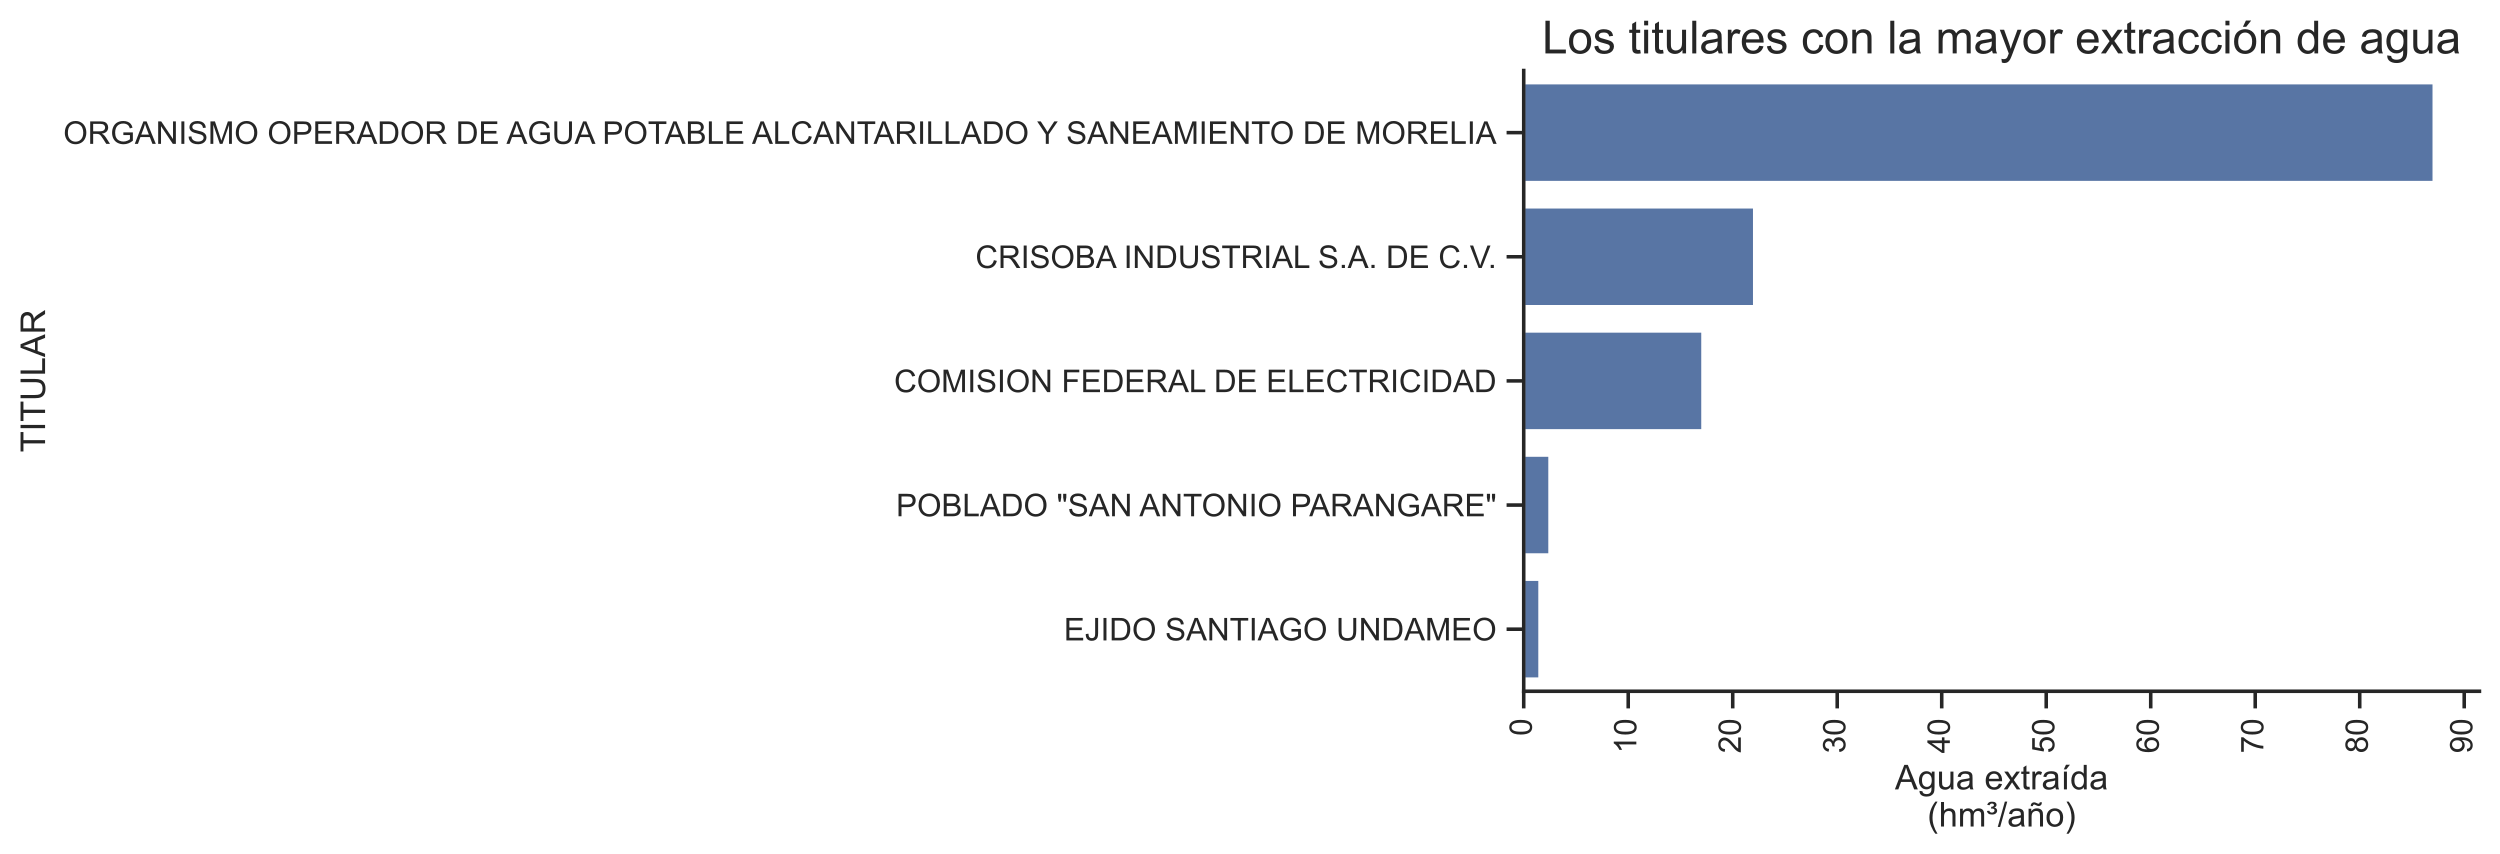 <?xml version="1.0" encoding="utf-8" standalone="no"?>
<!DOCTYPE svg PUBLIC "-//W3C//DTD SVG 1.1//EN"
  "http://www.w3.org/Graphics/SVG/1.1/DTD/svg11.dtd">
<!-- Created with matplotlib (https://matplotlib.org/) -->
<svg height="299.259pt" version="1.1" viewBox="0 0 875.769 299.259" width="875.769pt" xmlns="http://www.w3.org/2000/svg" xmlns:xlink="http://www.w3.org/1999/xlink">
 <defs>
  <style type="text/css">*{stroke-linecap:butt;stroke-linejoin:round;}</style>
 </defs>
 <g id="figure_1">
  <g id="patch_1">
   <path d="M 0 299.259 
L 875.769 299.259 
L 875.769 0 
L 0 0 
z
" style="fill:#ffffff;"/>
  </g>
  <g id="axes_1">
   <g id="patch_2">
    <path d="M 533.769 242.155 
L 868.569 242.155 
L 868.569 24.715 
L 533.769 24.715 
z
" style="fill:#ffffff;"/>
   </g>
   <g id="matplotlib.axis_1">
    <g id="xtick_1">
     <g id="line2d_1">
      <defs>
       <path d="M 0 0 
L 0 6 
" id="m85dd779b15" style="stroke:#262626;stroke-width:1.25;"/>
      </defs>
      <g>
       <use style="fill:#262626;stroke:#262626;stroke-width:1.25;" x="533.769" xlink:href="#m85dd779b15" y="242.155"/>
      </g>
     </g>
     <g id="text_1">
      <!-- 0 -->
      <g style="fill:#262626;" transform="translate(536.613 257.772)rotate(-90)scale(0.11 -0.11)">
       <defs>
        <path d="M 4.156 35.297 
Q 4.156 48 6.766 55.734 
Q 9.375 63.484 14.516 67.672 
Q 19.672 71.875 27.484 71.875 
Q 33.25 71.875 37.594 69.547 
Q 41.938 67.234 44.766 62.859 
Q 47.609 58.5 49.219 52.219 
Q 50.828 45.953 50.828 35.297 
Q 50.828 22.703 48.234 14.969 
Q 45.656 7.234 40.5 3 
Q 35.359 -1.219 27.484 -1.219 
Q 17.141 -1.219 11.234 6.203 
Q 4.156 15.141 4.156 35.297 
z
M 13.188 35.297 
Q 13.188 17.672 17.312 11.828 
Q 21.438 6 27.484 6 
Q 33.547 6 37.672 11.859 
Q 41.797 17.719 41.797 35.297 
Q 41.797 52.984 37.672 58.781 
Q 33.547 64.594 27.391 64.594 
Q 21.344 64.594 17.719 59.469 
Q 13.188 52.938 13.188 35.297 
z
" id="ArialMT-48"/>
       </defs>
       <use xlink:href="#ArialMT-48"/>
      </g>
     </g>
    </g>
    <g id="xtick_2">
     <g id="line2d_2">
      <g>
       <use style="fill:#262626;stroke:#262626;stroke-width:1.25;" x="570.377" xlink:href="#m85dd779b15" y="242.155"/>
      </g>
     </g>
     <g id="text_2">
      <!-- 10 -->
      <g style="fill:#262626;" transform="translate(573.22 263.889)rotate(-90)scale(0.11 -0.11)">
       <defs>
        <path d="M 37.25 0 
L 28.469 0 
L 28.469 56 
Q 25.297 52.984 20.141 49.953 
Q 14.984 46.922 10.891 45.406 
L 10.891 53.906 
Q 18.266 57.375 23.781 62.297 
Q 29.297 67.234 31.594 71.875 
L 37.25 71.875 
z
" id="ArialMT-49"/>
       </defs>
       <use xlink:href="#ArialMT-49"/>
       <use x="55.615" xlink:href="#ArialMT-48"/>
      </g>
     </g>
    </g>
    <g id="xtick_3">
     <g id="line2d_3">
      <g>
       <use style="fill:#262626;stroke:#262626;stroke-width:1.25;" x="606.984" xlink:href="#m85dd779b15" y="242.155"/>
      </g>
     </g>
     <g id="text_3">
      <!-- 20 -->
      <g style="fill:#262626;" transform="translate(609.828 263.889)rotate(-90)scale(0.11 -0.11)">
       <defs>
        <path d="M 50.344 8.453 
L 50.344 0 
L 3.031 0 
Q 2.938 3.172 4.047 6.109 
Q 5.859 10.938 9.828 15.625 
Q 13.812 20.312 21.344 26.469 
Q 33.016 36.031 37.109 41.625 
Q 41.219 47.219 41.219 52.203 
Q 41.219 57.422 37.469 61 
Q 33.734 64.594 27.734 64.594 
Q 21.391 64.594 17.578 60.781 
Q 13.766 56.984 13.719 50.25 
L 4.688 51.172 
Q 5.609 61.281 11.656 66.578 
Q 17.719 71.875 27.938 71.875 
Q 38.234 71.875 44.234 66.156 
Q 50.25 60.453 50.25 52 
Q 50.25 47.703 48.484 43.547 
Q 46.734 39.406 42.656 34.812 
Q 38.578 30.219 29.109 22.219 
Q 21.188 15.578 18.938 13.203 
Q 16.703 10.844 15.234 8.453 
z
" id="ArialMT-50"/>
       </defs>
       <use xlink:href="#ArialMT-50"/>
       <use x="55.615" xlink:href="#ArialMT-48"/>
      </g>
     </g>
    </g>
    <g id="xtick_4">
     <g id="line2d_4">
      <g>
       <use style="fill:#262626;stroke:#262626;stroke-width:1.25;" x="643.591" xlink:href="#m85dd779b15" y="242.155"/>
      </g>
     </g>
     <g id="text_4">
      <!-- 30 -->
      <g style="fill:#262626;" transform="translate(646.435 263.889)rotate(-90)scale(0.11 -0.11)">
       <defs>
        <path d="M 4.203 18.891 
L 12.984 20.062 
Q 14.5 12.594 18.141 9.297 
Q 21.781 6 27 6 
Q 33.203 6 37.469 10.297 
Q 41.75 14.594 41.75 20.953 
Q 41.75 27 37.797 30.922 
Q 33.844 34.859 27.734 34.859 
Q 25.25 34.859 21.531 33.891 
L 22.516 41.609 
Q 23.391 41.5 23.922 41.5 
Q 29.547 41.5 34.031 44.422 
Q 38.531 47.359 38.531 53.469 
Q 38.531 58.297 35.25 61.469 
Q 31.984 64.656 26.812 64.656 
Q 21.688 64.656 18.266 61.422 
Q 14.844 58.203 13.875 51.766 
L 5.078 53.328 
Q 6.688 62.156 12.391 67.016 
Q 18.109 71.875 26.609 71.875 
Q 32.469 71.875 37.391 69.359 
Q 42.328 66.844 44.938 62.5 
Q 47.562 58.156 47.562 53.266 
Q 47.562 48.641 45.062 44.828 
Q 42.578 41.016 37.703 38.766 
Q 44.047 37.312 47.562 32.688 
Q 51.078 28.078 51.078 21.141 
Q 51.078 11.766 44.234 5.25 
Q 37.406 -1.266 26.953 -1.266 
Q 17.531 -1.266 11.297 4.344 
Q 5.078 9.969 4.203 18.891 
z
" id="ArialMT-51"/>
       </defs>
       <use xlink:href="#ArialMT-51"/>
       <use x="55.615" xlink:href="#ArialMT-48"/>
      </g>
     </g>
    </g>
    <g id="xtick_5">
     <g id="line2d_5">
      <g>
       <use style="fill:#262626;stroke:#262626;stroke-width:1.25;" x="680.198" xlink:href="#m85dd779b15" y="242.155"/>
      </g>
     </g>
     <g id="text_5">
      <!-- 40 -->
      <g style="fill:#262626;" transform="translate(683.042 263.889)rotate(-90)scale(0.11 -0.11)">
       <defs>
        <path d="M 32.328 0 
L 32.328 17.141 
L 1.266 17.141 
L 1.266 25.203 
L 33.938 71.578 
L 41.109 71.578 
L 41.109 25.203 
L 50.781 25.203 
L 50.781 17.141 
L 41.109 17.141 
L 41.109 0 
z
M 32.328 25.203 
L 32.328 57.469 
L 9.906 25.203 
z
" id="ArialMT-52"/>
       </defs>
       <use xlink:href="#ArialMT-52"/>
       <use x="55.615" xlink:href="#ArialMT-48"/>
      </g>
     </g>
    </g>
    <g id="xtick_6">
     <g id="line2d_6">
      <g>
       <use style="fill:#262626;stroke:#262626;stroke-width:1.25;" x="716.806" xlink:href="#m85dd779b15" y="242.155"/>
      </g>
     </g>
     <g id="text_6">
      <!-- 50 -->
      <g style="fill:#262626;" transform="translate(719.649 263.889)rotate(-90)scale(0.11 -0.11)">
       <defs>
        <path d="M 4.156 18.75 
L 13.375 19.531 
Q 14.406 12.797 18.141 9.391 
Q 21.875 6 27.156 6 
Q 33.5 6 37.891 10.781 
Q 42.281 15.578 42.281 23.484 
Q 42.281 31 38.062 35.344 
Q 33.844 39.703 27 39.703 
Q 22.75 39.703 19.328 37.766 
Q 15.922 35.844 13.969 32.766 
L 5.719 33.844 
L 12.641 70.609 
L 48.25 70.609 
L 48.25 62.203 
L 19.672 62.203 
L 15.828 42.969 
Q 22.266 47.469 29.344 47.469 
Q 38.719 47.469 45.156 40.969 
Q 51.609 34.469 51.609 24.266 
Q 51.609 14.547 45.953 7.469 
Q 39.062 -1.219 27.156 -1.219 
Q 17.391 -1.219 11.203 4.25 
Q 5.031 9.719 4.156 18.75 
z
" id="ArialMT-53"/>
       </defs>
       <use xlink:href="#ArialMT-53"/>
       <use x="55.615" xlink:href="#ArialMT-48"/>
      </g>
     </g>
    </g>
    <g id="xtick_7">
     <g id="line2d_7">
      <g>
       <use style="fill:#262626;stroke:#262626;stroke-width:1.25;" x="753.413" xlink:href="#m85dd779b15" y="242.155"/>
      </g>
     </g>
     <g id="text_7">
      <!-- 60 -->
      <g style="fill:#262626;" transform="translate(756.256 263.889)rotate(-90)scale(0.11 -0.11)">
       <defs>
        <path d="M 49.75 54.047 
L 41.016 53.375 
Q 39.844 58.547 37.703 60.891 
Q 34.125 64.656 28.906 64.656 
Q 24.703 64.656 21.531 62.312 
Q 17.391 59.281 14.984 53.469 
Q 12.594 47.656 12.5 36.922 
Q 15.672 41.75 20.266 44.094 
Q 24.859 46.438 29.891 46.438 
Q 38.672 46.438 44.844 39.969 
Q 51.031 33.5 51.031 23.25 
Q 51.031 16.5 48.125 10.719 
Q 45.219 4.938 40.141 1.859 
Q 35.062 -1.219 28.609 -1.219 
Q 17.625 -1.219 10.688 6.859 
Q 3.766 14.938 3.766 33.5 
Q 3.766 54.25 11.422 63.672 
Q 18.109 71.875 29.438 71.875 
Q 37.891 71.875 43.281 67.141 
Q 48.688 62.406 49.75 54.047 
z
M 13.875 23.188 
Q 13.875 18.656 15.797 14.5 
Q 17.719 10.359 21.188 8.172 
Q 24.656 6 28.469 6 
Q 34.031 6 38.031 10.484 
Q 42.047 14.984 42.047 22.703 
Q 42.047 30.125 38.078 34.391 
Q 34.125 38.672 28.125 38.672 
Q 22.172 38.672 18.016 34.391 
Q 13.875 30.125 13.875 23.188 
z
" id="ArialMT-54"/>
       </defs>
       <use xlink:href="#ArialMT-54"/>
       <use x="55.615" xlink:href="#ArialMT-48"/>
      </g>
     </g>
    </g>
    <g id="xtick_8">
     <g id="line2d_8">
      <g>
       <use style="fill:#262626;stroke:#262626;stroke-width:1.25;" x="790.02" xlink:href="#m85dd779b15" y="242.155"/>
      </g>
     </g>
     <g id="text_8">
      <!-- 70 -->
      <g style="fill:#262626;" transform="translate(792.864 263.889)rotate(-90)scale(0.11 -0.11)">
       <defs>
        <path d="M 4.734 62.203 
L 4.734 70.656 
L 51.078 70.656 
L 51.078 63.812 
Q 44.234 56.547 37.516 44.484 
Q 30.812 32.422 27.156 19.672 
Q 24.516 10.688 23.781 0 
L 14.75 0 
Q 14.891 8.453 18.062 20.406 
Q 21.234 32.375 27.172 43.484 
Q 33.109 54.594 39.797 62.203 
z
" id="ArialMT-55"/>
       </defs>
       <use xlink:href="#ArialMT-55"/>
       <use x="55.615" xlink:href="#ArialMT-48"/>
      </g>
     </g>
    </g>
    <g id="xtick_9">
     <g id="line2d_9">
      <g>
       <use style="fill:#262626;stroke:#262626;stroke-width:1.25;" x="826.627" xlink:href="#m85dd779b15" y="242.155"/>
      </g>
     </g>
     <g id="text_9">
      <!-- 80 -->
      <g style="fill:#262626;" transform="translate(829.471 263.889)rotate(-90)scale(0.11 -0.11)">
       <defs>
        <path d="M 17.672 38.812 
Q 12.203 40.828 9.562 44.531 
Q 6.938 48.25 6.938 53.422 
Q 6.938 61.234 12.547 66.547 
Q 18.172 71.875 27.484 71.875 
Q 36.859 71.875 42.578 66.422 
Q 48.297 60.984 48.297 53.172 
Q 48.297 48.188 45.672 44.5 
Q 43.062 40.828 37.75 38.812 
Q 44.344 36.672 47.781 31.875 
Q 51.219 27.094 51.219 20.453 
Q 51.219 11.281 44.719 5.031 
Q 38.234 -1.219 27.641 -1.219 
Q 17.047 -1.219 10.547 5.047 
Q 4.047 11.328 4.047 20.703 
Q 4.047 27.688 7.594 32.391 
Q 11.141 37.109 17.672 38.812 
z
M 15.922 53.719 
Q 15.922 48.641 19.188 45.406 
Q 22.469 42.188 27.688 42.188 
Q 32.766 42.188 36.016 45.375 
Q 39.266 48.578 39.266 53.219 
Q 39.266 58.062 35.906 61.359 
Q 32.562 64.656 27.594 64.656 
Q 22.562 64.656 19.234 61.422 
Q 15.922 58.203 15.922 53.719 
z
M 13.094 20.656 
Q 13.094 16.891 14.875 13.375 
Q 16.656 9.859 20.172 7.922 
Q 23.688 6 27.734 6 
Q 34.031 6 38.125 10.047 
Q 42.234 14.109 42.234 20.359 
Q 42.234 26.703 38.016 30.859 
Q 33.797 35.016 27.438 35.016 
Q 21.234 35.016 17.156 30.906 
Q 13.094 26.812 13.094 20.656 
z
" id="ArialMT-56"/>
       </defs>
       <use xlink:href="#ArialMT-56"/>
       <use x="55.615" xlink:href="#ArialMT-48"/>
      </g>
     </g>
    </g>
    <g id="xtick_10">
     <g id="line2d_10">
      <g>
       <use style="fill:#262626;stroke:#262626;stroke-width:1.25;" x="863.234" xlink:href="#m85dd779b15" y="242.155"/>
      </g>
     </g>
     <g id="text_10">
      <!-- 90 -->
      <g style="fill:#262626;" transform="translate(866.078 263.889)rotate(-90)scale(0.11 -0.11)">
       <defs>
        <path d="M 5.469 16.547 
L 13.922 17.328 
Q 14.984 11.375 18.016 8.688 
Q 21.047 6 25.781 6 
Q 29.828 6 32.875 7.859 
Q 35.938 9.719 37.891 12.812 
Q 39.844 15.922 41.156 21.188 
Q 42.484 26.469 42.484 31.938 
Q 42.484 32.516 42.438 33.688 
Q 39.797 29.5 35.234 26.875 
Q 30.672 24.266 25.344 24.266 
Q 16.453 24.266 10.297 30.703 
Q 4.156 37.156 4.156 47.703 
Q 4.156 58.594 10.578 65.234 
Q 17 71.875 26.656 71.875 
Q 33.641 71.875 39.422 68.109 
Q 45.219 64.359 48.219 57.391 
Q 51.219 50.438 51.219 37.25 
Q 51.219 23.531 48.234 15.406 
Q 45.266 7.281 39.375 3.031 
Q 33.5 -1.219 25.594 -1.219 
Q 17.188 -1.219 11.859 3.438 
Q 6.547 8.109 5.469 16.547 
z
M 41.453 48.141 
Q 41.453 55.719 37.422 60.156 
Q 33.406 64.594 27.734 64.594 
Q 21.875 64.594 17.531 59.812 
Q 13.188 55.031 13.188 47.406 
Q 13.188 40.578 17.312 36.297 
Q 21.438 32.031 27.484 32.031 
Q 33.594 32.031 37.516 36.297 
Q 41.453 40.578 41.453 48.141 
z
" id="ArialMT-57"/>
       </defs>
       <use xlink:href="#ArialMT-57"/>
       <use x="55.615" xlink:href="#ArialMT-48"/>
      </g>
     </g>
    </g>
    <g id="text_11">
     <!-- Agua extraída -->
     <g style="fill:#262626;" transform="translate(663.813 276.525)scale(0.12 -0.12)">
      <defs>
       <path d="M -0.141 0 
L 27.344 71.578 
L 37.547 71.578 
L 66.844 0 
L 56.062 0 
L 47.703 21.688 
L 17.781 21.688 
L 9.906 0 
z
M 20.516 29.391 
L 44.781 29.391 
L 37.312 49.219 
Q 33.891 58.25 32.234 64.062 
Q 30.859 57.172 28.375 50.391 
z
" id="ArialMT-65"/>
       <path d="M 4.984 -4.297 
L 13.531 -5.562 
Q 14.062 -9.516 16.5 -11.328 
Q 19.781 -13.766 25.438 -13.766 
Q 31.547 -13.766 34.859 -11.328 
Q 38.188 -8.891 39.359 -4.5 
Q 40.047 -1.812 39.984 6.781 
Q 34.234 0 25.641 0 
Q 14.938 0 9.078 7.719 
Q 3.219 15.438 3.219 26.219 
Q 3.219 33.641 5.906 39.906 
Q 8.594 46.188 13.688 49.609 
Q 18.797 53.031 25.688 53.031 
Q 34.859 53.031 40.828 45.609 
L 40.828 51.859 
L 48.922 51.859 
L 48.922 7.031 
Q 48.922 -5.078 46.453 -10.125 
Q 44 -15.188 38.641 -18.109 
Q 33.297 -21.047 25.484 -21.047 
Q 16.219 -21.047 10.5 -16.875 
Q 4.781 -12.703 4.984 -4.297 
z
M 12.25 26.859 
Q 12.25 16.656 16.297 11.969 
Q 20.359 7.281 26.469 7.281 
Q 32.516 7.281 36.609 11.938 
Q 40.719 16.609 40.719 26.562 
Q 40.719 36.078 36.5 40.906 
Q 32.281 45.75 26.312 45.75 
Q 20.453 45.75 16.344 40.984 
Q 12.25 36.234 12.25 26.859 
z
" id="ArialMT-103"/>
       <path d="M 40.578 0 
L 40.578 7.625 
Q 34.516 -1.172 24.125 -1.172 
Q 19.531 -1.172 15.547 0.578 
Q 11.578 2.344 9.641 5 
Q 7.719 7.672 6.938 11.531 
Q 6.391 14.109 6.391 19.734 
L 6.391 51.859 
L 15.188 51.859 
L 15.188 23.094 
Q 15.188 16.219 15.719 13.812 
Q 16.547 10.359 19.234 8.375 
Q 21.922 6.391 25.875 6.391 
Q 29.828 6.391 33.297 8.422 
Q 36.766 10.453 38.203 13.938 
Q 39.656 17.438 39.656 24.078 
L 39.656 51.859 
L 48.438 51.859 
L 48.438 0 
z
" id="ArialMT-117"/>
       <path d="M 40.438 6.391 
Q 35.547 2.25 31.031 0.531 
Q 26.516 -1.172 21.344 -1.172 
Q 12.797 -1.172 8.203 3 
Q 3.609 7.172 3.609 13.672 
Q 3.609 17.484 5.344 20.625 
Q 7.078 23.781 9.891 25.688 
Q 12.703 27.594 16.219 28.562 
Q 18.797 29.25 24.031 29.891 
Q 34.672 31.156 39.703 32.906 
Q 39.75 34.719 39.75 35.203 
Q 39.75 40.578 37.25 42.781 
Q 33.891 45.75 27.25 45.75 
Q 21.047 45.75 18.094 43.578 
Q 15.141 41.406 13.719 35.891 
L 5.125 37.062 
Q 6.297 42.578 8.984 45.969 
Q 11.672 49.359 16.75 51.188 
Q 21.828 53.031 28.516 53.031 
Q 35.156 53.031 39.297 51.469 
Q 43.453 49.906 45.406 47.531 
Q 47.359 45.172 48.141 41.547 
Q 48.578 39.312 48.578 33.453 
L 48.578 21.734 
Q 48.578 9.469 49.141 6.219 
Q 49.703 2.984 51.375 0 
L 42.188 0 
Q 40.828 2.734 40.438 6.391 
z
M 39.703 26.031 
Q 34.906 24.078 25.344 22.703 
Q 19.922 21.922 17.672 20.938 
Q 15.438 19.969 14.203 18.094 
Q 12.984 16.219 12.984 13.922 
Q 12.984 10.406 15.641 8.062 
Q 18.312 5.719 23.438 5.719 
Q 28.516 5.719 32.469 7.938 
Q 36.422 10.156 38.281 14.016 
Q 39.703 17 39.703 22.797 
z
" id="ArialMT-97"/>
       <path id="ArialMT-32"/>
       <path d="M 42.094 16.703 
L 51.172 15.578 
Q 49.031 7.625 43.219 3.219 
Q 37.406 -1.172 28.375 -1.172 
Q 17 -1.172 10.328 5.828 
Q 3.656 12.844 3.656 25.484 
Q 3.656 38.578 10.391 45.797 
Q 17.141 53.031 27.875 53.031 
Q 38.281 53.031 44.875 45.953 
Q 51.469 38.875 51.469 26.031 
Q 51.469 25.25 51.422 23.688 
L 12.75 23.688 
Q 13.234 15.141 17.578 10.594 
Q 21.922 6.062 28.422 6.062 
Q 33.25 6.062 36.672 8.594 
Q 40.094 11.141 42.094 16.703 
z
M 13.234 30.906 
L 42.188 30.906 
Q 41.609 37.453 38.875 40.719 
Q 34.672 45.797 27.984 45.797 
Q 21.922 45.797 17.797 41.75 
Q 13.672 37.703 13.234 30.906 
z
" id="ArialMT-101"/>
       <path d="M 0.734 0 
L 19.672 26.953 
L 2.156 51.859 
L 13.141 51.859 
L 21.094 39.703 
Q 23.344 36.234 24.703 33.891 
Q 26.859 37.109 28.656 39.594 
L 37.406 51.859 
L 47.906 51.859 
L 29.984 27.438 
L 49.266 0 
L 38.484 0 
L 27.828 16.109 
L 25 20.453 
L 11.375 0 
z
" id="ArialMT-120"/>
       <path d="M 25.781 7.859 
L 27.047 0.094 
Q 23.344 -0.688 20.406 -0.688 
Q 15.625 -0.688 12.984 0.828 
Q 10.359 2.344 9.281 4.812 
Q 8.203 7.281 8.203 15.188 
L 8.203 45.016 
L 1.766 45.016 
L 1.766 51.859 
L 8.203 51.859 
L 8.203 64.703 
L 16.938 69.969 
L 16.938 51.859 
L 25.781 51.859 
L 25.781 45.016 
L 16.938 45.016 
L 16.938 14.703 
Q 16.938 10.938 17.406 9.859 
Q 17.875 8.797 18.922 8.156 
Q 19.969 7.516 21.922 7.516 
Q 23.391 7.516 25.781 7.859 
z
" id="ArialMT-116"/>
       <path d="M 6.5 0 
L 6.5 51.859 
L 14.406 51.859 
L 14.406 44 
Q 17.438 49.516 20 51.266 
Q 22.562 53.031 25.641 53.031 
Q 30.078 53.031 34.672 50.203 
L 31.641 42.047 
Q 28.422 43.953 25.203 43.953 
Q 22.312 43.953 20.016 42.219 
Q 17.719 40.484 16.75 37.406 
Q 15.281 32.719 15.281 27.156 
L 15.281 0 
z
" id="ArialMT-114"/>
       <path d="M 9.672 0 
L 9.672 51.859 
L 18.453 51.859 
L 18.453 0 
z
M 9.219 58.297 
L 15.703 71.969 
L 27.234 71.969 
L 16.484 58.297 
z
" id="ArialMT-237"/>
       <path d="M 40.234 0 
L 40.234 6.547 
Q 35.297 -1.172 25.734 -1.172 
Q 19.531 -1.172 14.328 2.25 
Q 9.125 5.672 6.266 11.797 
Q 3.422 17.922 3.422 25.875 
Q 3.422 33.641 6 39.969 
Q 8.594 46.297 13.766 49.656 
Q 18.953 53.031 25.344 53.031 
Q 30.031 53.031 33.688 51.047 
Q 37.359 49.078 39.656 45.906 
L 39.656 71.578 
L 48.391 71.578 
L 48.391 0 
z
M 12.453 25.875 
Q 12.453 15.922 16.641 10.984 
Q 20.844 6.062 26.562 6.062 
Q 32.328 6.062 36.344 10.766 
Q 40.375 15.484 40.375 25.141 
Q 40.375 35.797 36.266 40.766 
Q 32.172 45.75 26.172 45.75 
Q 20.312 45.75 16.375 40.969 
Q 12.453 36.188 12.453 25.875 
z
" id="ArialMT-100"/>
      </defs>
      <use xlink:href="#ArialMT-65"/>
      <use x="66.699" xlink:href="#ArialMT-103"/>
      <use x="122.314" xlink:href="#ArialMT-117"/>
      <use x="177.93" xlink:href="#ArialMT-97"/>
      <use x="233.545" xlink:href="#ArialMT-32"/>
      <use x="261.328" xlink:href="#ArialMT-101"/>
      <use x="316.943" xlink:href="#ArialMT-120"/>
      <use x="366.943" xlink:href="#ArialMT-116"/>
      <use x="394.727" xlink:href="#ArialMT-114"/>
      <use x="428.027" xlink:href="#ArialMT-97"/>
      <use x="483.643" xlink:href="#ArialMT-237"/>
      <use x="511.426" xlink:href="#ArialMT-100"/>
      <use x="567.041" xlink:href="#ArialMT-97"/>
     </g>
     <!-- (hm³/año) -->
     <g style="fill:#262626;" transform="translate(675.165 289.534)scale(0.12 -0.12)">
      <defs>
       <path d="M 23.391 -21.047 
Q 16.109 -11.859 11.078 0.438 
Q 6.062 12.75 6.062 25.922 
Q 6.062 37.547 9.812 48.188 
Q 14.203 60.547 23.391 72.797 
L 29.688 72.797 
Q 23.781 62.641 21.875 58.297 
Q 18.891 51.562 17.188 44.234 
Q 15.094 35.109 15.094 25.875 
Q 15.094 2.391 29.688 -21.047 
z
" id="ArialMT-40"/>
       <path d="M 6.594 0 
L 6.594 71.578 
L 15.375 71.578 
L 15.375 45.906 
Q 21.531 53.031 30.906 53.031 
Q 36.672 53.031 40.922 50.75 
Q 45.172 48.484 47 44.484 
Q 48.828 40.484 48.828 32.859 
L 48.828 0 
L 40.047 0 
L 40.047 32.859 
Q 40.047 39.453 37.188 42.453 
Q 34.328 45.453 29.109 45.453 
Q 25.203 45.453 21.75 43.422 
Q 18.312 41.406 16.844 37.938 
Q 15.375 34.469 15.375 28.375 
L 15.375 0 
z
" id="ArialMT-104"/>
       <path d="M 6.594 0 
L 6.594 51.859 
L 14.453 51.859 
L 14.453 44.578 
Q 16.891 48.391 20.938 50.703 
Q 25 53.031 30.172 53.031 
Q 35.938 53.031 39.625 50.641 
Q 43.312 48.25 44.828 43.953 
Q 50.984 53.031 60.844 53.031 
Q 68.562 53.031 72.703 48.75 
Q 76.859 44.484 76.859 35.594 
L 76.859 0 
L 68.109 0 
L 68.109 32.672 
Q 68.109 37.938 67.25 40.25 
Q 66.406 42.578 64.156 43.984 
Q 61.922 45.406 58.891 45.406 
Q 53.422 45.406 49.797 41.766 
Q 46.188 38.141 46.188 30.125 
L 46.188 0 
L 37.406 0 
L 37.406 33.688 
Q 37.406 39.547 35.25 42.469 
Q 33.109 45.406 28.219 45.406 
Q 24.516 45.406 21.359 43.453 
Q 18.219 41.5 16.797 37.734 
Q 15.375 33.984 15.375 26.906 
L 15.375 0 
z
" id="ArialMT-109"/>
       <path d="M 1.609 45.359 
L 8.734 46.094 
Q 9.719 43.172 11.281 42.094 
Q 13.375 40.625 16.266 40.625 
Q 19.734 40.625 21.828 42.531 
Q 23.922 44.438 23.922 47.125 
Q 23.922 49.562 22.156 51.016 
Q 20.406 52.484 16.156 52.484 
Q 15.578 52.484 14.547 52.391 
Q 13.875 52.344 13.484 52.344 
L 14.547 57.719 
Q 18.5 57.672 20.328 59.125 
Q 22.172 60.594 22.172 62.703 
Q 22.172 64.5 20.703 65.766 
Q 19.234 67.047 16.359 67.047 
Q 13.625 67.047 12.078 65.969 
Q 10.547 64.891 9.422 62.062 
L 2.438 63.188 
Q 4.438 68.359 7.484 70.406 
Q 10.547 72.469 16.406 72.469 
Q 23.438 72.469 26.625 69.844 
Q 29.828 67.234 29.828 63.328 
Q 29.828 60.641 28.094 58.547 
Q 26.375 56.453 23.094 55.516 
Q 27.438 54.438 29.484 51.969 
Q 31.547 49.516 31.547 46.188 
Q 31.547 41.656 27.688 38.281 
Q 23.828 34.906 16.703 34.906 
Q 9.859 34.906 6.25 37.609 
Q 2.641 40.328 1.609 45.359 
z
" id="ArialMT-179"/>
       <path d="M 0 -1.219 
L 20.75 72.797 
L 27.781 72.797 
L 7.078 -1.219 
z
" id="ArialMT-47"/>
       <path d="M 6.594 0 
L 6.594 51.859 
L 14.5 51.859 
L 14.5 44.484 
Q 20.219 53.031 31 53.031 
Q 35.688 53.031 39.625 51.344 
Q 43.562 49.656 45.516 46.922 
Q 47.469 44.188 48.25 40.438 
Q 48.734 37.984 48.734 31.891 
L 48.734 0 
L 39.938 0 
L 39.938 31.547 
Q 39.938 36.922 38.906 39.578 
Q 37.891 42.234 35.281 43.812 
Q 32.672 45.406 29.156 45.406 
Q 23.531 45.406 19.453 41.844 
Q 15.375 38.281 15.375 28.328 
L 15.375 0 
z
M 12.844 59.516 
Q 12.797 64.594 15.625 67.625 
Q 18.406 70.656 22.75 70.656 
Q 25.781 70.656 31 68.016 
Q 33.891 66.547 35.594 66.547 
Q 37.156 66.547 37.984 67.406 
Q 38.812 68.266 39.156 70.797 
L 45.516 70.797 
Q 45.359 65.234 42.703 62.453 
Q 40.047 59.672 35.938 59.672 
Q 32.859 59.672 27.828 62.406 
Q 24.562 64.156 23.047 64.156 
Q 21.391 64.156 20.359 62.984 
Q 19.281 61.812 19.344 59.516 
z
" id="ArialMT-241"/>
       <path d="M 3.328 25.922 
Q 3.328 40.328 11.328 47.266 
Q 18.016 53.031 27.641 53.031 
Q 38.328 53.031 45.109 46.016 
Q 51.906 39.016 51.906 26.656 
Q 51.906 16.656 48.906 10.906 
Q 45.906 5.172 40.156 2 
Q 34.422 -1.172 27.641 -1.172 
Q 16.75 -1.172 10.031 5.812 
Q 3.328 12.797 3.328 25.922 
z
M 12.359 25.922 
Q 12.359 15.969 16.703 11.016 
Q 21.047 6.062 27.641 6.062 
Q 34.188 6.062 38.531 11.031 
Q 42.875 16.016 42.875 26.219 
Q 42.875 35.844 38.5 40.797 
Q 34.125 45.75 27.641 45.75 
Q 21.047 45.75 16.703 40.812 
Q 12.359 35.891 12.359 25.922 
z
" id="ArialMT-111"/>
       <path d="M 12.359 -21.047 
L 6.062 -21.047 
Q 20.656 2.391 20.656 25.875 
Q 20.656 35.062 18.562 44.094 
Q 16.891 51.422 13.922 58.156 
Q 12.016 62.547 6.062 72.797 
L 12.359 72.797 
Q 21.531 60.547 25.922 48.188 
Q 29.688 37.547 29.688 25.922 
Q 29.688 12.75 24.625 0.438 
Q 19.578 -11.859 12.359 -21.047 
z
" id="ArialMT-41"/>
      </defs>
      <use xlink:href="#ArialMT-40"/>
      <use x="33.301" xlink:href="#ArialMT-104"/>
      <use x="88.916" xlink:href="#ArialMT-109"/>
      <use x="172.217" xlink:href="#ArialMT-179"/>
      <use x="205.518" xlink:href="#ArialMT-47"/>
      <use x="233.301" xlink:href="#ArialMT-97"/>
      <use x="288.916" xlink:href="#ArialMT-241"/>
      <use x="344.531" xlink:href="#ArialMT-111"/>
      <use x="400.146" xlink:href="#ArialMT-41"/>
     </g>
    </g>
   </g>
   <g id="matplotlib.axis_2">
    <g id="ytick_1">
     <g id="line2d_11">
      <defs>
       <path d="M 0 0 
L -6 0 
" id="m73fe23fce3" style="stroke:#262626;stroke-width:1.25;"/>
      </defs>
      <g>
       <use style="fill:#262626;stroke:#262626;stroke-width:1.25;" x="533.769" xlink:href="#m73fe23fce3" y="46.459"/>
      </g>
     </g>
     <g id="text_12">
      <!-- ORGANISMO OPERADOR DE AGUA POTABLE ALCANTARILLADO Y SANEAMIENTO DE MORELIA -->
      <g style="fill:#262626;" transform="translate(22.174 50.396)scale(0.11 -0.11)">
       <defs>
        <path d="M 4.828 34.859 
Q 4.828 52.688 14.391 62.766 
Q 23.969 72.859 39.109 72.859 
Q 49.031 72.859 56.984 68.109 
Q 64.938 63.375 69.109 54.906 
Q 73.297 46.438 73.297 35.688 
Q 73.297 24.812 68.891 16.219 
Q 64.5 7.625 56.438 3.203 
Q 48.391 -1.219 39.062 -1.219 
Q 28.953 -1.219 20.984 3.656 
Q 13.031 8.547 8.922 16.984 
Q 4.828 25.438 4.828 34.859 
z
M 14.594 34.719 
Q 14.594 21.781 21.547 14.328 
Q 28.516 6.891 39.016 6.891 
Q 49.703 6.891 56.609 14.406 
Q 63.531 21.922 63.531 35.75 
Q 63.531 44.484 60.578 51 
Q 57.625 57.516 51.922 61.109 
Q 46.234 64.703 39.156 64.703 
Q 29.109 64.703 21.844 57.781 
Q 14.594 50.875 14.594 34.719 
z
" id="ArialMT-79"/>
        <path d="M 7.859 0 
L 7.859 71.578 
L 39.594 71.578 
Q 49.172 71.578 54.141 69.641 
Q 59.125 67.719 62.109 62.828 
Q 65.094 57.953 65.094 52.047 
Q 65.094 44.438 60.156 39.203 
Q 55.219 33.984 44.922 32.562 
Q 48.688 30.766 50.641 29 
Q 54.781 25.203 58.5 19.484 
L 70.953 0 
L 59.031 0 
L 49.562 14.891 
Q 45.406 21.344 42.719 24.75 
Q 40.047 28.172 37.922 29.531 
Q 35.797 30.906 33.594 31.453 
Q 31.984 31.781 28.328 31.781 
L 17.328 31.781 
L 17.328 0 
z
M 17.328 39.984 
L 37.703 39.984 
Q 44.188 39.984 47.844 41.328 
Q 51.516 42.672 53.422 45.625 
Q 55.328 48.578 55.328 52.047 
Q 55.328 57.125 51.641 60.391 
Q 47.953 63.672 39.984 63.672 
L 17.328 63.672 
z
" id="ArialMT-82"/>
        <path d="M 41.219 28.078 
L 41.219 36.469 
L 71.531 36.531 
L 71.531 9.969 
Q 64.547 4.391 57.125 1.578 
Q 49.703 -1.219 41.891 -1.219 
Q 31.344 -1.219 22.719 3.297 
Q 14.109 7.812 9.719 16.359 
Q 5.328 24.906 5.328 35.453 
Q 5.328 45.906 9.688 54.953 
Q 14.062 64.016 22.266 68.406 
Q 30.469 72.797 41.156 72.797 
Q 48.922 72.797 55.188 70.281 
Q 61.469 67.781 65.031 63.281 
Q 68.609 58.797 70.453 51.562 
L 61.922 49.219 
Q 60.297 54.688 57.906 57.812 
Q 55.516 60.938 51.062 62.812 
Q 46.625 64.703 41.219 64.703 
Q 34.719 64.703 29.984 62.719 
Q 25.25 60.75 22.344 57.516 
Q 19.438 54.297 17.828 50.438 
Q 15.094 43.797 15.094 36.031 
Q 15.094 26.469 18.391 20.016 
Q 21.688 13.578 27.984 10.453 
Q 34.281 7.328 41.359 7.328 
Q 47.516 7.328 53.375 9.688 
Q 59.234 12.062 62.25 14.75 
L 62.25 28.078 
z
" id="ArialMT-71"/>
        <path d="M 7.625 0 
L 7.625 71.578 
L 17.328 71.578 
L 54.938 15.375 
L 54.938 71.578 
L 64.016 71.578 
L 64.016 0 
L 54.297 0 
L 16.703 56.25 
L 16.703 0 
z
" id="ArialMT-78"/>
        <path d="M 9.328 0 
L 9.328 71.578 
L 18.797 71.578 
L 18.797 0 
z
" id="ArialMT-73"/>
        <path d="M 4.5 23 
L 13.422 23.781 
Q 14.062 18.406 16.375 14.969 
Q 18.703 11.531 23.578 9.406 
Q 28.469 7.281 34.578 7.281 
Q 39.984 7.281 44.141 8.891 
Q 48.297 10.5 50.312 13.297 
Q 52.344 16.109 52.344 19.438 
Q 52.344 22.797 50.391 25.312 
Q 48.438 27.828 43.953 29.547 
Q 41.062 30.672 31.203 33.031 
Q 21.344 35.406 17.391 37.5 
Q 12.25 40.188 9.734 44.156 
Q 7.234 48.141 7.234 53.078 
Q 7.234 58.5 10.297 63.203 
Q 13.375 67.922 19.281 70.359 
Q 25.203 72.797 32.422 72.797 
Q 40.375 72.797 46.453 70.234 
Q 52.547 67.672 55.812 62.688 
Q 59.078 57.719 59.328 51.422 
L 50.25 50.734 
Q 49.516 57.516 45.281 60.984 
Q 41.062 64.453 32.812 64.453 
Q 24.219 64.453 20.281 61.297 
Q 16.359 58.156 16.359 53.719 
Q 16.359 49.859 19.141 47.359 
Q 21.875 44.875 33.422 42.266 
Q 44.969 39.656 49.266 37.703 
Q 55.516 34.812 58.484 30.391 
Q 61.469 25.984 61.469 20.219 
Q 61.469 14.5 58.203 9.438 
Q 54.938 4.391 48.797 1.578 
Q 42.672 -1.219 35.016 -1.219 
Q 25.297 -1.219 18.719 1.609 
Q 12.156 4.438 8.422 10.125 
Q 4.688 15.828 4.5 23 
z
" id="ArialMT-83"/>
        <path d="M 7.422 0 
L 7.422 71.578 
L 21.688 71.578 
L 38.625 20.906 
Q 40.969 13.812 42.047 10.297 
Q 43.266 14.203 45.844 21.781 
L 62.984 71.578 
L 75.734 71.578 
L 75.734 0 
L 66.609 0 
L 66.609 59.906 
L 45.797 0 
L 37.25 0 
L 16.547 60.938 
L 16.547 0 
z
" id="ArialMT-77"/>
        <path d="M 7.719 0 
L 7.719 71.578 
L 34.719 71.578 
Q 41.844 71.578 45.609 70.906 
Q 50.875 70.016 54.438 67.547 
Q 58.016 65.094 60.188 60.641 
Q 62.359 56.203 62.359 50.875 
Q 62.359 41.75 56.547 35.422 
Q 50.734 29.109 35.547 29.109 
L 17.188 29.109 
L 17.188 0 
z
M 17.188 37.547 
L 35.688 37.547 
Q 44.875 37.547 48.734 40.969 
Q 52.594 44.391 52.594 50.594 
Q 52.594 55.078 50.312 58.266 
Q 48.047 61.469 44.344 62.5 
Q 41.938 63.141 35.5 63.141 
L 17.188 63.141 
z
" id="ArialMT-80"/>
        <path d="M 7.906 0 
L 7.906 71.578 
L 59.672 71.578 
L 59.672 63.141 
L 17.391 63.141 
L 17.391 41.219 
L 56.984 41.219 
L 56.984 32.812 
L 17.391 32.812 
L 17.391 8.453 
L 61.328 8.453 
L 61.328 0 
z
" id="ArialMT-69"/>
        <path d="M 7.719 0 
L 7.719 71.578 
L 32.375 71.578 
Q 40.719 71.578 45.125 70.562 
Q 51.266 69.141 55.609 65.438 
Q 61.281 60.641 64.078 53.188 
Q 66.891 45.75 66.891 36.188 
Q 66.891 28.031 64.984 21.734 
Q 63.094 15.438 60.109 11.297 
Q 57.125 7.172 53.578 4.797 
Q 50.047 2.438 45.047 1.219 
Q 40.047 0 33.547 0 
z
M 17.188 8.453 
L 32.469 8.453 
Q 39.547 8.453 43.578 9.766 
Q 47.609 11.078 50 13.484 
Q 53.375 16.844 55.25 22.531 
Q 57.125 28.219 57.125 36.328 
Q 57.125 47.562 53.438 53.594 
Q 49.75 59.625 44.484 61.672 
Q 40.672 63.141 32.234 63.141 
L 17.188 63.141 
z
" id="ArialMT-68"/>
        <path d="M 54.688 71.578 
L 64.156 71.578 
L 64.156 30.219 
Q 64.156 19.438 61.719 13.078 
Q 59.281 6.734 52.906 2.75 
Q 46.531 -1.219 36.188 -1.219 
Q 26.125 -1.219 19.719 2.25 
Q 13.328 5.719 10.594 12.281 
Q 7.859 18.844 7.859 30.219 
L 7.859 71.578 
L 17.328 71.578 
L 17.328 30.281 
Q 17.328 20.953 19.062 16.531 
Q 20.797 12.109 25.016 9.719 
Q 29.25 7.328 35.359 7.328 
Q 45.797 7.328 50.234 12.062 
Q 54.688 16.797 54.688 30.281 
z
" id="ArialMT-85"/>
        <path d="M 25.922 0 
L 25.922 63.141 
L 2.344 63.141 
L 2.344 71.578 
L 59.078 71.578 
L 59.078 63.141 
L 35.406 63.141 
L 35.406 0 
z
" id="ArialMT-84"/>
        <path d="M 7.328 0 
L 7.328 71.578 
L 34.188 71.578 
Q 42.391 71.578 47.344 69.406 
Q 52.297 67.234 55.094 62.719 
Q 57.906 58.203 57.906 53.266 
Q 57.906 48.688 55.422 44.625 
Q 52.938 40.578 47.906 38.094 
Q 54.391 36.188 57.875 31.594 
Q 61.375 27 61.375 20.75 
Q 61.375 15.719 59.25 11.391 
Q 57.125 7.078 54 4.734 
Q 50.875 2.391 46.156 1.188 
Q 41.453 0 34.625 0 
z
M 16.797 41.5 
L 32.281 41.5 
Q 38.578 41.5 41.312 42.328 
Q 44.922 43.406 46.75 45.891 
Q 48.578 48.391 48.578 52.156 
Q 48.578 55.719 46.875 58.422 
Q 45.172 61.141 41.984 62.141 
Q 38.812 63.141 31.109 63.141 
L 16.797 63.141 
z
M 16.797 8.453 
L 34.625 8.453 
Q 39.203 8.453 41.062 8.797 
Q 44.344 9.375 46.531 10.734 
Q 48.734 12.109 50.141 14.719 
Q 51.562 17.328 51.562 20.75 
Q 51.562 24.75 49.516 27.703 
Q 47.469 30.672 43.828 31.859 
Q 40.188 33.062 33.344 33.062 
L 16.797 33.062 
z
" id="ArialMT-66"/>
        <path d="M 7.328 0 
L 7.328 71.578 
L 16.797 71.578 
L 16.797 8.453 
L 52.047 8.453 
L 52.047 0 
z
" id="ArialMT-76"/>
        <path d="M 58.797 25.094 
L 68.266 22.703 
Q 65.281 11.031 57.547 4.906 
Q 49.812 -1.219 38.625 -1.219 
Q 27.047 -1.219 19.797 3.484 
Q 12.547 8.203 8.766 17.141 
Q 4.984 26.078 4.984 36.328 
Q 4.984 47.516 9.25 55.828 
Q 13.531 64.156 21.406 68.469 
Q 29.297 72.797 38.766 72.797 
Q 49.516 72.797 56.828 67.328 
Q 64.156 61.859 67.047 51.953 
L 57.719 49.75 
Q 55.219 57.562 50.484 61.125 
Q 45.75 64.703 38.578 64.703 
Q 30.328 64.703 24.781 60.734 
Q 19.234 56.781 16.984 50.109 
Q 14.75 43.453 14.75 36.375 
Q 14.75 27.25 17.406 20.438 
Q 20.062 13.625 25.672 10.25 
Q 31.297 6.891 37.844 6.891 
Q 45.797 6.891 51.312 11.469 
Q 56.844 16.062 58.797 25.094 
z
" id="ArialMT-67"/>
        <path d="M 27.875 0 
L 27.875 30.328 
L 0.297 71.578 
L 11.812 71.578 
L 25.922 50 
Q 29.828 43.953 33.203 37.891 
Q 36.422 43.5 41.016 50.531 
L 54.891 71.578 
L 65.922 71.578 
L 37.359 30.328 
L 37.359 0 
z
" id="ArialMT-89"/>
       </defs>
       <use xlink:href="#ArialMT-79"/>
       <use x="77.783" xlink:href="#ArialMT-82"/>
       <use x="150" xlink:href="#ArialMT-71"/>
       <use x="227.783" xlink:href="#ArialMT-65"/>
       <use x="294.482" xlink:href="#ArialMT-78"/>
       <use x="366.699" xlink:href="#ArialMT-73"/>
       <use x="394.482" xlink:href="#ArialMT-83"/>
       <use x="461.182" xlink:href="#ArialMT-77"/>
       <use x="544.482" xlink:href="#ArialMT-79"/>
       <use x="622.266" xlink:href="#ArialMT-32"/>
       <use x="650.049" xlink:href="#ArialMT-79"/>
       <use x="727.832" xlink:href="#ArialMT-80"/>
       <use x="794.531" xlink:href="#ArialMT-69"/>
       <use x="861.23" xlink:href="#ArialMT-82"/>
       <use x="933.447" xlink:href="#ArialMT-65"/>
       <use x="1000.146" xlink:href="#ArialMT-68"/>
       <use x="1072.363" xlink:href="#ArialMT-79"/>
       <use x="1150.146" xlink:href="#ArialMT-82"/>
       <use x="1222.363" xlink:href="#ArialMT-32"/>
       <use x="1250.146" xlink:href="#ArialMT-68"/>
       <use x="1322.363" xlink:href="#ArialMT-69"/>
       <use x="1389.062" xlink:href="#ArialMT-32"/>
       <use x="1411.346" xlink:href="#ArialMT-65"/>
       <use x="1478.045" xlink:href="#ArialMT-71"/>
       <use x="1555.828" xlink:href="#ArialMT-85"/>
       <use x="1628.045" xlink:href="#ArialMT-65"/>
       <use x="1689.244" xlink:href="#ArialMT-32"/>
       <use x="1717.027" xlink:href="#ArialMT-80"/>
       <use x="1783.727" xlink:href="#ArialMT-79"/>
       <use x="1861.51" xlink:href="#ArialMT-84"/>
       <use x="1915.219" xlink:href="#ArialMT-65"/>
       <use x="1981.918" xlink:href="#ArialMT-66"/>
       <use x="2048.617" xlink:href="#ArialMT-76"/>
       <use x="2104.232" xlink:href="#ArialMT-69"/>
       <use x="2170.932" xlink:href="#ArialMT-32"/>
       <use x="2193.215" xlink:href="#ArialMT-65"/>
       <use x="2259.914" xlink:href="#ArialMT-76"/>
       <use x="2315.529" xlink:href="#ArialMT-67"/>
       <use x="2387.746" xlink:href="#ArialMT-65"/>
       <use x="2454.445" xlink:href="#ArialMT-78"/>
       <use x="2526.662" xlink:href="#ArialMT-84"/>
       <use x="2580.371" xlink:href="#ArialMT-65"/>
       <use x="2647.07" xlink:href="#ArialMT-82"/>
       <use x="2719.287" xlink:href="#ArialMT-73"/>
       <use x="2747.07" xlink:href="#ArialMT-76"/>
       <use x="2802.686" xlink:href="#ArialMT-76"/>
       <use x="2858.301" xlink:href="#ArialMT-65"/>
       <use x="2925" xlink:href="#ArialMT-68"/>
       <use x="2997.217" xlink:href="#ArialMT-79"/>
       <use x="3075" xlink:href="#ArialMT-32"/>
       <use x="3101.033" xlink:href="#ArialMT-89"/>
       <use x="3165.982" xlink:href="#ArialMT-32"/>
       <use x="3193.766" xlink:href="#ArialMT-83"/>
       <use x="3260.465" xlink:href="#ArialMT-65"/>
       <use x="3327.164" xlink:href="#ArialMT-78"/>
       <use x="3399.381" xlink:href="#ArialMT-69"/>
       <use x="3466.08" xlink:href="#ArialMT-65"/>
       <use x="3532.779" xlink:href="#ArialMT-77"/>
       <use x="3616.08" xlink:href="#ArialMT-73"/>
       <use x="3643.863" xlink:href="#ArialMT-69"/>
       <use x="3710.562" xlink:href="#ArialMT-78"/>
       <use x="3782.779" xlink:href="#ArialMT-84"/>
       <use x="3842.113" xlink:href="#ArialMT-79"/>
       <use x="3919.896" xlink:href="#ArialMT-32"/>
       <use x="3947.68" xlink:href="#ArialMT-68"/>
       <use x="4019.896" xlink:href="#ArialMT-69"/>
       <use x="4086.596" xlink:href="#ArialMT-32"/>
       <use x="4114.379" xlink:href="#ArialMT-77"/>
       <use x="4197.68" xlink:href="#ArialMT-79"/>
       <use x="4275.463" xlink:href="#ArialMT-82"/>
       <use x="4347.68" xlink:href="#ArialMT-69"/>
       <use x="4414.379" xlink:href="#ArialMT-76"/>
       <use x="4469.994" xlink:href="#ArialMT-73"/>
       <use x="4497.777" xlink:href="#ArialMT-65"/>
      </g>
     </g>
    </g>
    <g id="ytick_2">
     <g id="line2d_12">
      <g>
       <use style="fill:#262626;stroke:#262626;stroke-width:1.25;" x="533.769" xlink:href="#m73fe23fce3" y="89.947"/>
      </g>
     </g>
     <g id="text_13">
      <!-- CRISOBA INDUSTRIAL S.A. DE C.V. -->
      <g style="fill:#262626;" transform="translate(341.695 93.884)scale(0.11 -0.11)">
       <defs>
        <path d="M 9.078 0 
L 9.078 10.016 
L 19.094 10.016 
L 19.094 0 
z
" id="ArialMT-46"/>
        <path d="M 28.172 0 
L 0.438 71.578 
L 10.688 71.578 
L 29.297 19.578 
Q 31.547 13.328 33.062 7.859 
Q 34.719 13.719 36.922 19.578 
L 56.25 71.578 
L 65.922 71.578 
L 37.891 0 
z
" id="ArialMT-86"/>
       </defs>
       <use xlink:href="#ArialMT-67"/>
       <use x="72.217" xlink:href="#ArialMT-82"/>
       <use x="144.434" xlink:href="#ArialMT-73"/>
       <use x="172.217" xlink:href="#ArialMT-83"/>
       <use x="238.916" xlink:href="#ArialMT-79"/>
       <use x="316.699" xlink:href="#ArialMT-66"/>
       <use x="383.398" xlink:href="#ArialMT-65"/>
       <use x="444.598" xlink:href="#ArialMT-32"/>
       <use x="472.381" xlink:href="#ArialMT-73"/>
       <use x="500.164" xlink:href="#ArialMT-78"/>
       <use x="572.381" xlink:href="#ArialMT-68"/>
       <use x="644.598" xlink:href="#ArialMT-85"/>
       <use x="716.814" xlink:href="#ArialMT-83"/>
       <use x="783.514" xlink:href="#ArialMT-84"/>
       <use x="844.598" xlink:href="#ArialMT-82"/>
       <use x="916.814" xlink:href="#ArialMT-73"/>
       <use x="944.598" xlink:href="#ArialMT-65"/>
       <use x="1011.297" xlink:href="#ArialMT-76"/>
       <use x="1063.162" xlink:href="#ArialMT-32"/>
       <use x="1090.945" xlink:href="#ArialMT-83"/>
       <use x="1157.645" xlink:href="#ArialMT-46"/>
       <use x="1185.428" xlink:href="#ArialMT-65"/>
       <use x="1252.127" xlink:href="#ArialMT-46"/>
       <use x="1279.91" xlink:href="#ArialMT-32"/>
       <use x="1307.693" xlink:href="#ArialMT-68"/>
       <use x="1379.91" xlink:href="#ArialMT-69"/>
       <use x="1446.609" xlink:href="#ArialMT-32"/>
       <use x="1474.393" xlink:href="#ArialMT-67"/>
       <use x="1546.609" xlink:href="#ArialMT-46"/>
       <use x="1574.393" xlink:href="#ArialMT-86"/>
       <use x="1631.967" xlink:href="#ArialMT-46"/>
      </g>
     </g>
    </g>
    <g id="ytick_3">
     <g id="line2d_13">
      <g>
       <use style="fill:#262626;stroke:#262626;stroke-width:1.25;" x="533.769" xlink:href="#m73fe23fce3" y="133.435"/>
      </g>
     </g>
     <g id="text_14">
      <!-- COMISION FEDERAL DE ELECTRICIDAD -->
      <g style="fill:#262626;" transform="translate(313.205 137.372)scale(0.11 -0.11)">
       <defs>
        <path d="M 8.203 0 
L 8.203 71.578 
L 56.5 71.578 
L 56.5 63.141 
L 17.672 63.141 
L 17.672 40.969 
L 51.266 40.969 
L 51.266 32.516 
L 17.672 32.516 
L 17.672 0 
z
" id="ArialMT-70"/>
       </defs>
       <use xlink:href="#ArialMT-67"/>
       <use x="72.217" xlink:href="#ArialMT-79"/>
       <use x="150" xlink:href="#ArialMT-77"/>
       <use x="233.301" xlink:href="#ArialMT-73"/>
       <use x="261.084" xlink:href="#ArialMT-83"/>
       <use x="327.783" xlink:href="#ArialMT-73"/>
       <use x="355.566" xlink:href="#ArialMT-79"/>
       <use x="433.35" xlink:href="#ArialMT-78"/>
       <use x="505.566" xlink:href="#ArialMT-32"/>
       <use x="533.35" xlink:href="#ArialMT-70"/>
       <use x="594.434" xlink:href="#ArialMT-69"/>
       <use x="661.133" xlink:href="#ArialMT-68"/>
       <use x="733.35" xlink:href="#ArialMT-69"/>
       <use x="800.049" xlink:href="#ArialMT-82"/>
       <use x="872.266" xlink:href="#ArialMT-65"/>
       <use x="938.965" xlink:href="#ArialMT-76"/>
       <use x="990.83" xlink:href="#ArialMT-32"/>
       <use x="1018.613" xlink:href="#ArialMT-68"/>
       <use x="1090.83" xlink:href="#ArialMT-69"/>
       <use x="1157.529" xlink:href="#ArialMT-32"/>
       <use x="1185.312" xlink:href="#ArialMT-69"/>
       <use x="1252.012" xlink:href="#ArialMT-76"/>
       <use x="1307.627" xlink:href="#ArialMT-69"/>
       <use x="1374.326" xlink:href="#ArialMT-67"/>
       <use x="1446.543" xlink:href="#ArialMT-84"/>
       <use x="1507.627" xlink:href="#ArialMT-82"/>
       <use x="1579.844" xlink:href="#ArialMT-73"/>
       <use x="1607.627" xlink:href="#ArialMT-67"/>
       <use x="1679.844" xlink:href="#ArialMT-73"/>
       <use x="1707.627" xlink:href="#ArialMT-68"/>
       <use x="1779.844" xlink:href="#ArialMT-65"/>
       <use x="1846.543" xlink:href="#ArialMT-68"/>
      </g>
     </g>
    </g>
    <g id="ytick_4">
     <g id="line2d_14">
      <g>
       <use style="fill:#262626;stroke:#262626;stroke-width:1.25;" x="533.769" xlink:href="#m73fe23fce3" y="176.923"/>
      </g>
     </g>
     <g id="text_15">
      <!-- POBLADO "SAN ANTONIO PARANGARE" -->
      <g style="fill:#262626;" transform="translate(313.91 180.86)scale(0.11 -0.11)">
       <defs>
        <path d="M 7.031 46.234 
L 4.594 59.859 
L 4.594 71.578 
L 14.594 71.578 
L 14.594 59.859 
L 12.406 46.234 
z
M 23.188 46.234 
L 20.797 59.859 
L 20.797 71.578 
L 30.812 71.578 
L 30.812 59.859 
L 28.469 46.234 
z
" id="ArialMT-34"/>
       </defs>
       <use xlink:href="#ArialMT-80"/>
       <use x="66.699" xlink:href="#ArialMT-79"/>
       <use x="144.482" xlink:href="#ArialMT-66"/>
       <use x="211.182" xlink:href="#ArialMT-76"/>
       <use x="266.797" xlink:href="#ArialMT-65"/>
       <use x="333.496" xlink:href="#ArialMT-68"/>
       <use x="405.713" xlink:href="#ArialMT-79"/>
       <use x="483.496" xlink:href="#ArialMT-32"/>
       <use x="511.279" xlink:href="#ArialMT-34"/>
       <use x="546.777" xlink:href="#ArialMT-83"/>
       <use x="613.477" xlink:href="#ArialMT-65"/>
       <use x="680.176" xlink:href="#ArialMT-78"/>
       <use x="752.393" xlink:href="#ArialMT-32"/>
       <use x="774.676" xlink:href="#ArialMT-65"/>
       <use x="841.375" xlink:href="#ArialMT-78"/>
       <use x="913.592" xlink:href="#ArialMT-84"/>
       <use x="972.926" xlink:href="#ArialMT-79"/>
       <use x="1050.709" xlink:href="#ArialMT-78"/>
       <use x="1122.926" xlink:href="#ArialMT-73"/>
       <use x="1150.709" xlink:href="#ArialMT-79"/>
       <use x="1228.492" xlink:href="#ArialMT-32"/>
       <use x="1256.275" xlink:href="#ArialMT-80"/>
       <use x="1315.6" xlink:href="#ArialMT-65"/>
       <use x="1382.299" xlink:href="#ArialMT-82"/>
       <use x="1454.516" xlink:href="#ArialMT-65"/>
       <use x="1521.215" xlink:href="#ArialMT-78"/>
       <use x="1593.432" xlink:href="#ArialMT-71"/>
       <use x="1671.215" xlink:href="#ArialMT-65"/>
       <use x="1737.914" xlink:href="#ArialMT-82"/>
       <use x="1810.131" xlink:href="#ArialMT-69"/>
       <use x="1876.83" xlink:href="#ArialMT-34"/>
      </g>
     </g>
    </g>
    <g id="ytick_5">
     <g id="line2d_15">
      <g>
       <use style="fill:#262626;stroke:#262626;stroke-width:1.25;" x="533.769" xlink:href="#m73fe23fce3" y="220.411"/>
      </g>
     </g>
     <g id="text_16">
      <!-- EJIDO SANTIAGO UNDAMEO -->
      <g style="fill:#262626;" transform="translate(372.696 224.348)scale(0.11 -0.11)">
       <defs>
        <path d="M 2.875 20.312 
L 11.422 21.484 
Q 11.766 13.281 14.5 10.25 
Q 17.234 7.234 22.078 7.234 
Q 25.641 7.234 28.219 8.859 
Q 30.812 10.5 31.781 13.297 
Q 32.766 16.109 32.766 22.266 
L 32.766 71.578 
L 42.234 71.578 
L 42.234 22.797 
Q 42.234 13.812 40.062 8.875 
Q 37.891 3.953 33.172 1.359 
Q 28.469 -1.219 22.125 -1.219 
Q 12.703 -1.219 7.688 4.203 
Q 2.688 9.625 2.875 20.312 
z
" id="ArialMT-74"/>
       </defs>
       <use xlink:href="#ArialMT-69"/>
       <use x="66.699" xlink:href="#ArialMT-74"/>
       <use x="116.699" xlink:href="#ArialMT-73"/>
       <use x="144.482" xlink:href="#ArialMT-68"/>
       <use x="216.699" xlink:href="#ArialMT-79"/>
       <use x="294.482" xlink:href="#ArialMT-32"/>
       <use x="322.266" xlink:href="#ArialMT-83"/>
       <use x="388.965" xlink:href="#ArialMT-65"/>
       <use x="455.664" xlink:href="#ArialMT-78"/>
       <use x="527.881" xlink:href="#ArialMT-84"/>
       <use x="588.965" xlink:href="#ArialMT-73"/>
       <use x="616.748" xlink:href="#ArialMT-65"/>
       <use x="683.447" xlink:href="#ArialMT-71"/>
       <use x="761.23" xlink:href="#ArialMT-79"/>
       <use x="839.014" xlink:href="#ArialMT-32"/>
       <use x="866.797" xlink:href="#ArialMT-85"/>
       <use x="939.014" xlink:href="#ArialMT-78"/>
       <use x="1011.23" xlink:href="#ArialMT-68"/>
       <use x="1083.447" xlink:href="#ArialMT-65"/>
       <use x="1150.146" xlink:href="#ArialMT-77"/>
       <use x="1233.447" xlink:href="#ArialMT-69"/>
       <use x="1300.146" xlink:href="#ArialMT-79"/>
      </g>
     </g>
    </g>
    <g id="text_17">
     <!-- TITULAR -->
     <g style="fill:#262626;" transform="translate(15.789 158.436)rotate(-90)scale(0.12 -0.12)">
      <use xlink:href="#ArialMT-84"/>
      <use x="61.084" xlink:href="#ArialMT-73"/>
      <use x="88.867" xlink:href="#ArialMT-84"/>
      <use x="149.951" xlink:href="#ArialMT-85"/>
      <use x="222.168" xlink:href="#ArialMT-76"/>
      <use x="277.783" xlink:href="#ArialMT-65"/>
      <use x="344.482" xlink:href="#ArialMT-82"/>
     </g>
    </g>
   </g>
   <g id="patch_3">
    <path clip-path="url(#p8157669c9d)" d="M 533.769 29.064 
L 852.627 29.064 
L 852.627 63.854 
L 533.769 63.854 
z
" style="fill:#5875a4;stroke:#ffffff;stroke-linejoin:miter;"/>
   </g>
   <g id="patch_4">
    <path clip-path="url(#p8157669c9d)" d="M 533.769 72.552 
L 614.581 72.552 
L 614.581 107.342 
L 533.769 107.342 
z
" style="fill:#5875a4;stroke:#ffffff;stroke-linejoin:miter;"/>
   </g>
   <g id="patch_5">
    <path clip-path="url(#p8157669c9d)" d="M 533.769 116.04 
L 596.459 116.04 
L 596.459 150.83 
L 533.769 150.83 
z
" style="fill:#5875a4;stroke:#ffffff;stroke-linejoin:miter;"/>
   </g>
   <g id="patch_6">
    <path clip-path="url(#p8157669c9d)" d="M 533.769 159.528 
L 542.878 159.528 
L 542.878 194.318 
L 533.769 194.318 
z
" style="fill:#5875a4;stroke:#ffffff;stroke-linejoin:miter;"/>
   </g>
   <g id="patch_7">
    <path clip-path="url(#p8157669c9d)" d="M 533.769 203.016 
L 539.375 203.016 
L 539.375 237.806 
L 533.769 237.806 
z
" style="fill:#5875a4;stroke:#ffffff;stroke-linejoin:miter;"/>
   </g>
   <g id="line2d_16">
    <path clip-path="url(#p8157669c9d)" d="M 0 0 
" style="fill:none;stroke:#424242;stroke-linecap:round;stroke-width:2.7;"/>
   </g>
   <g id="line2d_17">
    <path clip-path="url(#p8157669c9d)" d="M 0 0 
" style="fill:none;stroke:#424242;stroke-linecap:round;stroke-width:2.7;"/>
   </g>
   <g id="line2d_18">
    <path clip-path="url(#p8157669c9d)" d="M 0 0 
" style="fill:none;stroke:#424242;stroke-linecap:round;stroke-width:2.7;"/>
   </g>
   <g id="line2d_19">
    <path clip-path="url(#p8157669c9d)" d="M 0 0 
" style="fill:none;stroke:#424242;stroke-linecap:round;stroke-width:2.7;"/>
   </g>
   <g id="line2d_20">
    <path clip-path="url(#p8157669c9d)" d="M 0 0 
" style="fill:none;stroke:#424242;stroke-linecap:round;stroke-width:2.7;"/>
   </g>
   <g id="patch_8">
    <path d="M 533.769 242.155 
L 533.769 24.715 
" style="fill:none;stroke:#262626;stroke-linecap:square;stroke-linejoin:miter;stroke-width:1.25;"/>
   </g>
   <g id="patch_9">
    <path d="M 533.769 242.155 
L 868.569 242.155 
" style="fill:none;stroke:#262626;stroke-linecap:square;stroke-linejoin:miter;stroke-width:1.25;"/>
   </g>
   <g id="text_18">
    <!-- Los titulares con la mayor extracción de agua -->
    <g style="fill:#262626;" transform="translate(540.204 18.715)scale(0.16 -0.16)">
     <defs>
      <path d="M 3.078 15.484 
L 11.766 16.844 
Q 12.5 11.625 15.844 8.844 
Q 19.188 6.062 25.203 6.062 
Q 31.25 6.062 34.172 8.516 
Q 37.109 10.984 37.109 14.312 
Q 37.109 17.281 34.516 19 
Q 32.719 20.172 25.531 21.969 
Q 15.875 24.422 12.141 26.203 
Q 8.406 27.984 6.469 31.125 
Q 4.547 34.281 4.547 38.094 
Q 4.547 41.547 6.125 44.5 
Q 7.719 47.469 10.453 49.422 
Q 12.5 50.922 16.031 51.969 
Q 19.578 53.031 23.641 53.031 
Q 29.734 53.031 34.344 51.266 
Q 38.969 49.516 41.156 46.5 
Q 43.359 43.5 44.188 38.484 
L 35.594 37.312 
Q 35.016 41.312 32.203 43.547 
Q 29.391 45.797 24.266 45.797 
Q 18.219 45.797 15.625 43.797 
Q 13.031 41.797 13.031 39.109 
Q 13.031 37.406 14.109 36.031 
Q 15.188 34.625 17.484 33.688 
Q 18.797 33.203 25.25 31.453 
Q 34.578 28.953 38.25 27.359 
Q 41.938 25.781 44.031 22.75 
Q 46.141 19.734 46.141 15.234 
Q 46.141 10.844 43.578 6.953 
Q 41.016 3.078 36.172 0.953 
Q 31.344 -1.172 25.25 -1.172 
Q 15.141 -1.172 9.844 3.031 
Q 4.547 7.234 3.078 15.484 
z
" id="ArialMT-115"/>
      <path d="M 6.641 61.469 
L 6.641 71.578 
L 15.438 71.578 
L 15.438 61.469 
z
M 6.641 0 
L 6.641 51.859 
L 15.438 51.859 
L 15.438 0 
z
" id="ArialMT-105"/>
      <path d="M 6.391 0 
L 6.391 71.578 
L 15.188 71.578 
L 15.188 0 
z
" id="ArialMT-108"/>
      <path d="M 40.438 19 
L 49.078 17.875 
Q 47.656 8.938 41.812 3.875 
Q 35.984 -1.172 27.484 -1.172 
Q 16.844 -1.172 10.375 5.781 
Q 3.906 12.75 3.906 25.734 
Q 3.906 34.125 6.688 40.422 
Q 9.469 46.734 15.156 49.875 
Q 20.844 53.031 27.547 53.031 
Q 35.984 53.031 41.359 48.75 
Q 46.734 44.484 48.25 36.625 
L 39.703 35.297 
Q 38.484 40.531 35.375 43.156 
Q 32.281 45.797 27.875 45.797 
Q 21.234 45.797 17.078 41.031 
Q 12.938 36.281 12.938 25.984 
Q 12.938 15.531 16.938 10.797 
Q 20.953 6.062 27.391 6.062 
Q 32.562 6.062 36.031 9.234 
Q 39.5 12.406 40.438 19 
z
" id="ArialMT-99"/>
      <path d="M 6.594 0 
L 6.594 51.859 
L 14.5 51.859 
L 14.5 44.484 
Q 20.219 53.031 31 53.031 
Q 35.688 53.031 39.625 51.344 
Q 43.562 49.656 45.516 46.922 
Q 47.469 44.188 48.25 40.438 
Q 48.734 37.984 48.734 31.891 
L 48.734 0 
L 39.938 0 
L 39.938 31.547 
Q 39.938 36.922 38.906 39.578 
Q 37.891 42.234 35.281 43.812 
Q 32.672 45.406 29.156 45.406 
Q 23.531 45.406 19.453 41.844 
Q 15.375 38.281 15.375 28.328 
L 15.375 0 
z
" id="ArialMT-110"/>
      <path d="M 6.203 -19.969 
L 5.219 -11.719 
Q 8.109 -12.5 10.25 -12.5 
Q 13.188 -12.5 14.938 -11.516 
Q 16.703 -10.547 17.828 -8.797 
Q 18.656 -7.469 20.516 -2.25 
Q 20.75 -1.516 21.297 -0.094 
L 1.609 51.859 
L 11.078 51.859 
L 21.875 21.828 
Q 23.969 16.109 25.641 9.812 
Q 27.156 15.875 29.25 21.625 
L 40.328 51.859 
L 49.125 51.859 
L 29.391 -0.875 
Q 26.219 -9.422 24.469 -12.641 
Q 22.125 -17 19.094 -19.016 
Q 16.062 -21.047 11.859 -21.047 
Q 9.328 -21.047 6.203 -19.969 
z
" id="ArialMT-121"/>
      <path d="M 3.328 25.922 
Q 3.328 40.328 11.328 47.266 
Q 18.016 53.031 27.641 53.031 
Q 38.328 53.031 45.109 46.016 
Q 51.906 39.016 51.906 26.656 
Q 51.906 16.656 48.906 10.906 
Q 45.906 5.172 40.156 2 
Q 34.422 -1.172 27.641 -1.172 
Q 16.75 -1.172 10.031 5.812 
Q 3.328 12.797 3.328 25.922 
z
M 12.359 25.922 
Q 12.359 15.969 16.703 11.016 
Q 21.047 6.062 27.641 6.062 
Q 34.188 6.062 38.531 11.031 
Q 42.875 16.016 42.875 26.219 
Q 42.875 35.844 38.5 40.797 
Q 34.125 45.75 27.641 45.75 
Q 21.047 45.75 16.703 40.812 
Q 12.359 35.891 12.359 25.922 
z
M 22.719 58.297 
L 29.203 71.969 
L 40.734 71.969 
L 29.984 58.297 
z
" id="ArialMT-243"/>
     </defs>
     <use xlink:href="#ArialMT-76"/>
     <use x="55.615" xlink:href="#ArialMT-111"/>
     <use x="111.23" xlink:href="#ArialMT-115"/>
     <use x="161.23" xlink:href="#ArialMT-32"/>
     <use x="189.014" xlink:href="#ArialMT-116"/>
     <use x="216.797" xlink:href="#ArialMT-105"/>
     <use x="239.014" xlink:href="#ArialMT-116"/>
     <use x="266.797" xlink:href="#ArialMT-117"/>
     <use x="322.412" xlink:href="#ArialMT-108"/>
     <use x="344.629" xlink:href="#ArialMT-97"/>
     <use x="400.244" xlink:href="#ArialMT-114"/>
     <use x="433.545" xlink:href="#ArialMT-101"/>
     <use x="489.16" xlink:href="#ArialMT-115"/>
     <use x="539.16" xlink:href="#ArialMT-32"/>
     <use x="566.943" xlink:href="#ArialMT-99"/>
     <use x="616.943" xlink:href="#ArialMT-111"/>
     <use x="672.559" xlink:href="#ArialMT-110"/>
     <use x="728.174" xlink:href="#ArialMT-32"/>
     <use x="755.957" xlink:href="#ArialMT-108"/>
     <use x="778.174" xlink:href="#ArialMT-97"/>
     <use x="833.789" xlink:href="#ArialMT-32"/>
     <use x="861.572" xlink:href="#ArialMT-109"/>
     <use x="944.873" xlink:href="#ArialMT-97"/>
     <use x="1000.488" xlink:href="#ArialMT-121"/>
     <use x="1050.488" xlink:href="#ArialMT-111"/>
     <use x="1106.104" xlink:href="#ArialMT-114"/>
     <use x="1139.404" xlink:href="#ArialMT-32"/>
     <use x="1167.188" xlink:href="#ArialMT-101"/>
     <use x="1222.803" xlink:href="#ArialMT-120"/>
     <use x="1272.803" xlink:href="#ArialMT-116"/>
     <use x="1300.586" xlink:href="#ArialMT-114"/>
     <use x="1333.887" xlink:href="#ArialMT-97"/>
     <use x="1389.502" xlink:href="#ArialMT-99"/>
     <use x="1439.502" xlink:href="#ArialMT-99"/>
     <use x="1489.502" xlink:href="#ArialMT-105"/>
     <use x="1511.719" xlink:href="#ArialMT-243"/>
     <use x="1567.334" xlink:href="#ArialMT-110"/>
     <use x="1622.949" xlink:href="#ArialMT-32"/>
     <use x="1650.732" xlink:href="#ArialMT-100"/>
     <use x="1706.348" xlink:href="#ArialMT-101"/>
     <use x="1761.963" xlink:href="#ArialMT-32"/>
     <use x="1789.746" xlink:href="#ArialMT-97"/>
     <use x="1845.361" xlink:href="#ArialMT-103"/>
     <use x="1900.977" xlink:href="#ArialMT-117"/>
     <use x="1956.592" xlink:href="#ArialMT-97"/>
    </g>
   </g>
  </g>
 </g>
 <defs>
  <clipPath id="p8157669c9d">
   <rect height="217.44" width="334.8" x="533.769" y="24.715"/>
  </clipPath>
 </defs>
</svg>
